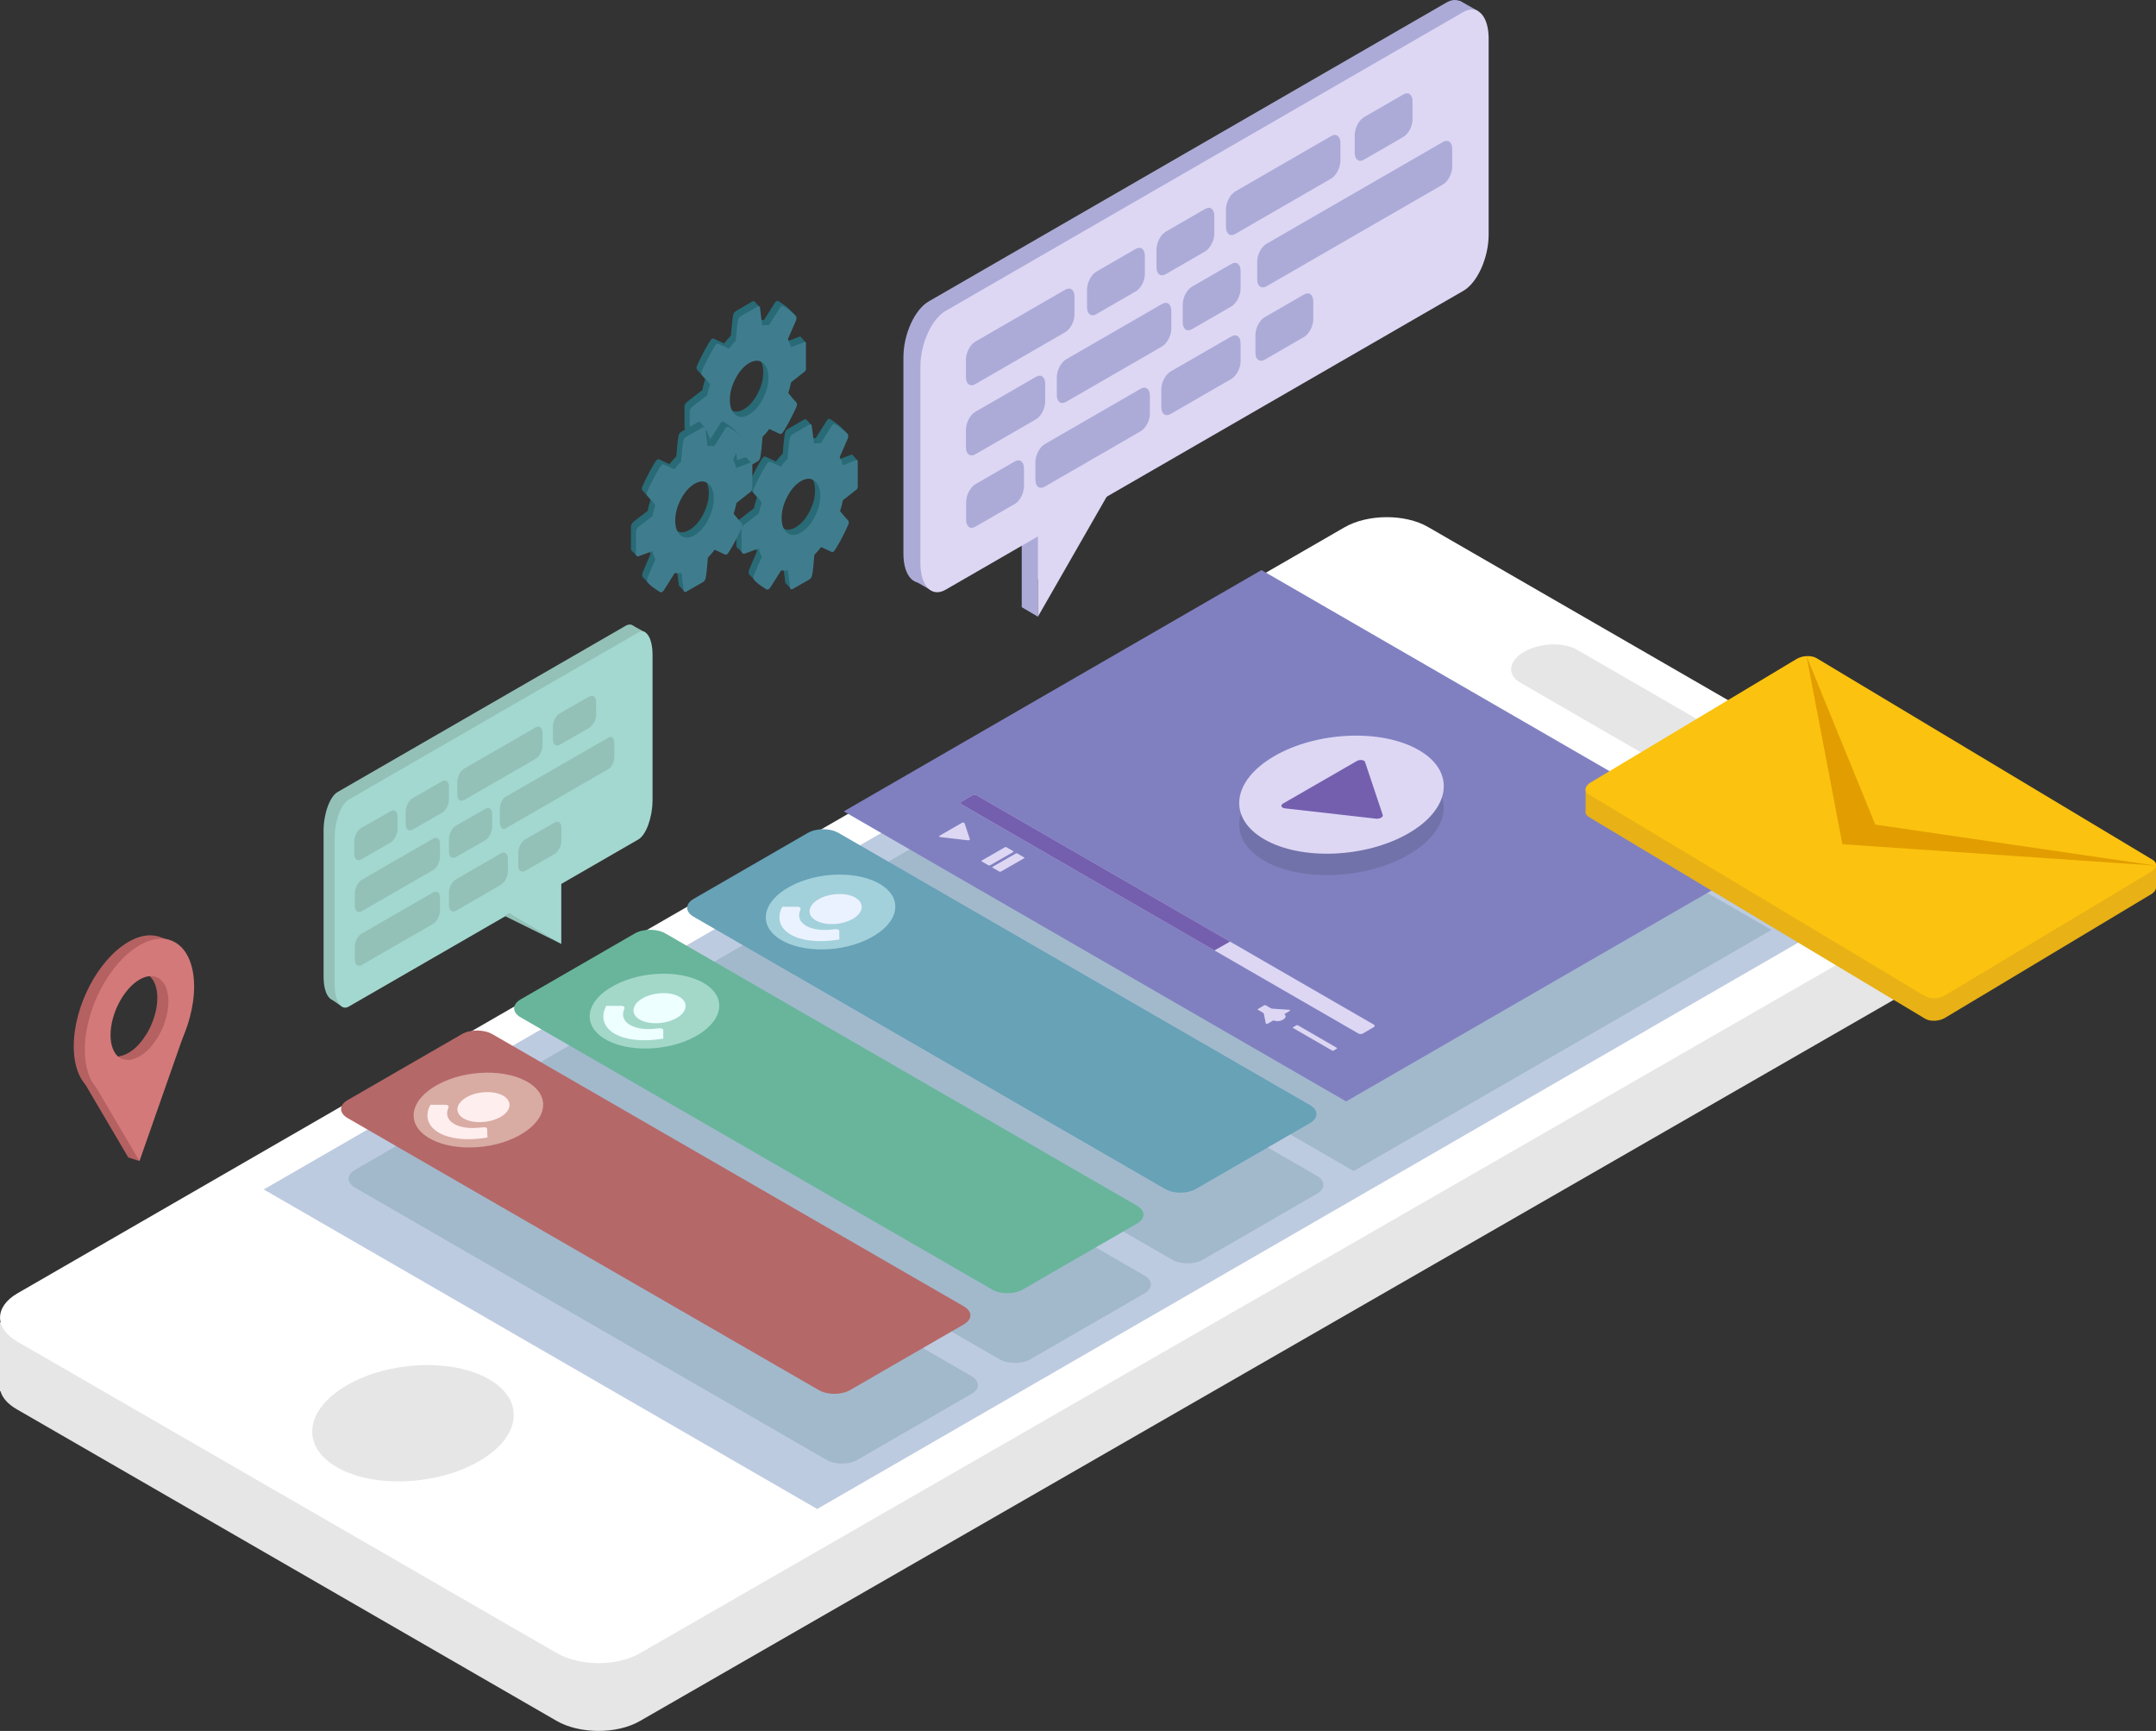 <?xml version="1.0" encoding="utf-8"?>
<!-- Generator: Adobe Illustrator 19.0.0, SVG Export Plug-In . SVG Version: 6.00 Build 0)  -->
<svg version="1.1" id="Layer_1" xmlns="http://www.w3.org/2000/svg" xmlns:xlink="http://www.w3.org/1999/xlink" x="0px" y="0px"
	 viewBox="0 0 1207.3 969.2" style="enable-background:new 0 0 1207.3 969.2;" xml:space="preserve">
<rect x="0" y="0" width="1207.3" height="969.2" fill="#333333" stroke="none"/>
<style type="text/css">
	.st0{fill:#E6E6E6;}
	.st1{fill:#FFFFFF;}
	.st2{fill:#BDCBE0;}
	.st3{fill:#A2B9CC;}
	.st4{fill:#8080C1;}
	.st5{fill:#7272AA;}
	.st6{fill:#DDD7F4;}
	.st7{fill:#745FAF;}
	.st8{fill:#67A2B7;}
	.st9{fill:#A2D1DB;}
	.st10{fill:#EBF2FF;}
	.st11{fill:#B56868;}
	.st12{fill:#D8ABA3;}
	.st13{fill:#FFEEEE;}
	.st14{fill:#68B59B;}
	.st15{fill:#A3D8C9;}
	.st16{fill:#EEFFFF;}
	.st17{fill:#E8B115;}
	.st18{fill:#FBC20F;}
	.st19{fill:#E29E00;}
	.st20{fill:#ACABD8;}
	.st21{fill:#93C1B8;}
	.st22{fill:#A3D8D0;}
	.st23{fill:#B56161;}
	.st24{fill:#D37979;}
	.st25{fill:#286A75;}
	.st26{fill:#3F7D8E;}
</style>
<path id="XMLID_267_" class="st0" d="M1113.2,522C1113.2,522,1113.2,522,1113.2,522l-0.5-39.9c0,0-19.7,1.3-49.7,3.3l-263.4-152
	c-12.9-7.5-33.9-7.5-46.9,0L102.1,708.9C39.9,728.2-0.8,740.7-0.8,740.7v37.9l1.1,0.4c1.1,3.8,4.2,7.3,9.3,10.2l302,174.3
	c12.9,7.5,33.9,7.6,46.8,0.1l744.5-428.2c6.1-3.5,9.7-8.1,10-12.7l0.4-0.1L1113.2,522z"/>
<path id="XMLID_266_" class="st1" d="M752.8,295.3L9.7,724.2c-12.9,7.5-12.9,19.5,0,27l301.9,174.3c12.9,7.5,33.8,7.7,46.7,0.2
	L1103,497.3c12.9-7.4,13-19.6,0.1-27.1L799.7,295.1C786.8,287.6,765.7,287.8,752.8,295.3z"/>
<polygon id="XMLID_265_" class="st2" points="457.6,844.9 147.7,666 722.2,334.4 1032.1,513.3 "/>
<path id="XMLID_264_" class="st0" d="M268.2,818.2c-23.6,13.6-59.2,15.1-79.6,3.3c-20.4-11.8-17.8-32.3,5.7-45.9
	c23.6-13.6,59.2-15.1,79.6-3.3C294.3,784.1,291.8,804.6,268.2,818.2z"/>
<path id="XMLID_263_" class="st0" d="M917.2,420.3l-65.9-38.1c-7.6-4.4-6.6-12.1,2.1-17.2l0,0c8.8-5.1,22.1-5.6,29.7-1.2l65.9,38.1
	c7.6,4.4,6.6,12.1-2.1,17.2l0,0C938.2,424.2,924.8,424.7,917.2,420.3z"/>
<path id="XMLID_262_" class="st3" d="M462.8,817.4L198.8,665c-4.8-2.8-4.8-7.2,0-10l63.9-36.9c4.8-2.8,12.5-2.8,17.3,0l264,152.4
	c4.8,2.8,4.8,7.2,0,10l-63.9,36.9C475.4,820.2,467.6,820.2,462.8,817.4z"/>
<path id="XMLID_261_" class="st3" d="M559.7,761.1l-264-152.4c-4.8-2.8-4.8-7.2,0-10l63.9-36.9c4.8-2.8,12.5-2.8,17.3,0l264,152.4
	c4.8,2.8,4.8,7.2,0,10L577,761.1C572.3,763.8,564.5,763.8,559.7,761.1z"/>
<path id="XMLID_260_" class="st3" d="M656.3,705.3l-264-152.4c-4.8-2.8-4.8-7.2,0-10l63.9-36.9c4.8-2.8,12.5-2.8,17.3,0l264,152.4
	c4.8,2.8,4.8,7.2,0,10l-63.9,36.9C668.9,708.1,661.1,708.1,656.3,705.3z"/>
<polygon id="XMLID_259_" class="st3" points="711.6,358.8 992,520.7 758,655.7 477.6,493.9 "/>
<polygon id="XMLID_258_" class="st4" points="753.8,616.7 472.5,454.3 706.4,319.2 987.7,481.7 "/>
<path id="XMLID_257_" class="st5" d="M788.7,478.6c-23.9,13.8-60.1,15.3-80.8,3.3c-20.7-12-18.1-32.8,5.8-46.6
	c23.9-13.8,60.1-15.3,80.8-3.3C815.2,443.9,812.6,464.8,788.7,478.6z"/>
<g id="XMLID_254_">
	<path id="XMLID_256_" class="st6" d="M788.7,466.6c-23.9,13.8-60.1,15.3-80.8,3.3c-20.7-12-18.1-32.8,5.8-46.6
		c23.9-13.8,60.1-15.3,80.8-3.3C815.2,431.9,812.6,452.8,788.7,466.6z"/>
	<path id="XMLID_255_" class="st7" d="M759.8,426.1l-41.3,23.8c-1.6,0.9-1.1,2.4,0.9,2.7l51.2,5.8c2,0.2,4.1-0.9,3.7-2.1l-9.9-29.6
		C764.1,425.5,761.5,425.1,759.8,426.1z"/>
</g>
<path id="XMLID_253_" class="st6" d="M760.7,578.7L538.3,450.3c-0.7-0.4-0.6-1.1,0.2-1.5l5.8-3.4c0.8-0.4,1.9-0.5,2.6-0.1
	l222.4,128.4c0.7,0.4,0.6,1.1-0.2,1.5l-5.8,3.4C762.5,579.1,761.4,579.1,760.7,578.7z"/>
<path id="XMLID_252_" class="st7" d="M680.1,532.2l-141.8-81.9c-0.7-0.4-0.6-1.1,0.2-1.5l5.8-3.4c0.8-0.4,1.9-0.5,2.6-0.1
	l141.9,81.9l-8.6,4.9C680.2,532.2,680.1,532.2,680.1,532.2z"/>
<g id="XMLID_243_">
	<path id="XMLID_251_" class="st6" d="M538.7,460.7l-12.5,7.2c-0.5,0.3-0.3,0.7,0.3,0.8l15.5,1.8c0.6,0.1,1.2-0.3,1.1-0.6l-3-9
		C539.9,460.5,539.2,460.4,538.7,460.7z"/>
	<path id="XMLID_250_" class="st6" d="M553.5,484.5l-3.8-2.2c-0.2-0.1-0.2-0.4,0.1-0.5l12.9-7.4c0.3-0.1,0.6-0.2,0.9,0l3.8,2.2
		c0.2,0.1,0.2,0.4-0.1,0.5l-12.9,7.4C554.1,484.6,553.7,484.6,553.5,484.5z"/>
	<path id="XMLID_249_" class="st6" d="M559.6,488l-3.8-2.2c-0.2-0.1-0.2-0.4,0.1-0.5l12.9-7.4c0.3-0.1,0.6-0.2,0.9,0l3.8,2.2
		c0.2,0.1,0.2,0.4-0.1,0.5l-12.9,7.4C560.2,488.1,559.8,488.1,559.6,488z"/>
	<path id="XMLID_248_" class="st6" d="M748.5,587.2l-1.7,1c-0.3,0.1-0.6,0.2-0.9,0l-21.8-12.6c-0.2-0.1-0.2-0.4,0.1-0.5l1.7-1
		c0.3-0.1,0.6-0.2,0.9,0l21.8,12.6C748.8,586.8,748.7,587,748.5,587.2z"/>
	<g id="XMLID_244_">
		<path id="XMLID_247_" class="st6" d="M722.1,566.1l-12.1,7c-0.5,0.3-1.2,0.2-1.2-0.1l-1.6-7.9c-0.1-0.3,0.5-0.7,1.1-0.6l13.7,0.9
			C722.5,565.4,722.5,565.8,722.1,566.1z"/>
		<path id="XMLID_246_" class="st6" d="M715.6,567.4l-3.4,2c-0.3,0.1-0.6,0.2-0.9,0l-6.9-4c-0.2-0.1-0.2-0.4,0.1-0.5l3.4-2
			c0.3-0.1,0.6-0.2,0.9,0l6.9,4C715.9,567,715.9,567.2,715.6,567.4z"/>
		<path id="XMLID_245_" class="st6" d="M718.9,567.6l-6.2,3.6c2,0.8,4,0.7,5.4-0.1l0.5-0.3C720.1,569.9,720.4,568.7,718.9,567.6z"/>
	</g>
</g>
<path id="XMLID_242_" class="st8" d="M652.4,665.7l-264-152.4c-4.8-2.8-4.8-7.2,0-10l63.9-36.9c4.8-2.8,12.5-2.8,17.3,0l264,152.4
	c4.8,2.8,4.8,7.2,0,10l-63.9,36.9C664.9,668.5,657.1,668.5,652.4,665.7z"/>
<path id="XMLID_241_" class="st9" d="M442.7,496.2c15.7-8.4,38.5-8.7,50.9-0.7c12.4,8,9.6,21.2-6.1,29.6
	c-15.7,8.4-38.5,8.7-50.9,0.7C424.2,517.8,426.9,504.6,442.7,496.2z"/>
<path id="XMLID_240_" class="st10" d="M470,524.6l0-3.3c0-0.8-1.2-1.2-2.8-1c-6.1,0.9-12,0.3-15.8-1.9c-3.8-2.2-4.8-5.6-3.2-9.1
	c0.4-0.9-0.3-1.6-1.7-1.6l-5.7,0c-1.4,0-2.6,0-2.6-0.1c0,0-0.4,0.7-0.8,1.5c-2.2,5.5-0.6,10.7,5.4,14.2c6.1,3.5,15.2,4.4,24.6,3.1
	c1.5-0.2,2.7-0.4,2.7-0.4S470,525.5,470,524.6z"/>
<path id="XMLID_239_" class="st10" d="M477.5,514.5c-6.1,3.5-15.3,3.9-20.6,0.9c-5.3-3-4.6-8.4,1.5-11.9c6.1-3.5,15.3-3.9,20.6-0.9
	C484.2,505.7,483.6,511,477.5,514.5z"/>
<g id="XMLID_234_">
	<path id="XMLID_238_" class="st11" d="M458.6,778.4L194.6,626c-4.8-2.8-4.8-7.2,0-10l63.9-36.9c4.8-2.8,12.5-2.8,17.3,0l264,152.4
		c4.8,2.8,4.8,7.2,0,10l-63.9,36.9C471.1,781.1,463.4,781.1,458.6,778.4z"/>
	<path id="XMLID_237_" class="st12" d="M245.5,607.1c15.7-8.4,38.5-8.7,50.9-0.7c12.4,8,9.6,21.2-6.1,29.6
		c-15.7,8.4-38.5,8.7-50.9,0.7C227,628.7,229.7,615.5,245.5,607.1z"/>
	<path id="XMLID_236_" class="st13" d="M272.8,632.2c0-0.5-0.4-0.8-1.1-1c-0.9-0.2-5.2,0.7-9.7,0.3c-3-0.3-5.7-1-7.7-2.2
		c-3.8-2.2-4.8-5.6-3.2-9.1c0.4-0.9-0.3-1.6-1.7-1.6l-5.7,0c-1.4,0-2.6,0-2.6-0.1c0,0-0.4,0.7-0.8,1.5c-2.2,5.5-0.6,10.7,5.4,14.2
		c6.1,3.5,15.2,4.4,24.6,3.1c1.5-0.2,2.7-0.4,2.7-0.4c0,0-0.1-0.7-0.1-1.5L272.8,632.2z"/>
	<path id="XMLID_235_" class="st13" d="M280.3,625.4c-6.1,3.5-15.3,3.9-20.6,0.9c-5.3-3-4.6-8.4,1.5-11.9c6.1-3.5,15.3-3.9,20.6-0.9
		C287,616.6,286.4,621.9,280.3,625.4z"/>
</g>
<g id="XMLID_229_">
	<path id="XMLID_233_" class="st14" d="M555.5,722l-264-152.4c-4.8-2.8-4.8-7.2,0-10l63.9-36.9c4.8-2.8,12.5-2.8,17.3,0l264,152.4
		c4.8,2.8,4.8,7.2,0,10L572.8,722C568,724.8,560.3,724.8,555.5,722z"/>
	<path id="XMLID_232_" class="st15" d="M344.1,551.7c15.7-8.4,38.5-8.7,50.9-0.7c12.4,8,9.6,21.2-6.1,29.6s-38.5,8.7-50.9,0.7
		C325.6,573.3,328.3,560,344.1,551.7z"/>
	<path id="XMLID_231_" class="st16" d="M371.4,580.1l0-3.3c0-0.8-1.2-1.2-2.8-1c-6.1,0.9-12,0.3-15.8-1.9c-3.8-2.2-4.8-5.6-3.2-9.1
		c0.4-0.9-0.3-1.6-1.7-1.6l-5.7,0c-1.4,0-2.6,0-2.6-0.1c0,0-0.4,0.7-0.8,1.5c-2.2,5.5-0.6,10.7,5.4,14.2c6.1,3.5,15.2,4.4,24.6,3.1
		c1.5-0.2,2.7-0.4,2.7-0.4S371.4,580.9,371.4,580.1z"/>
	<path id="XMLID_230_" class="st16" d="M378.9,570c-6.1,3.5-15.3,3.9-20.6,0.9c-5.3-3-4.6-8.4,1.5-11.9c6.1-3.5,15.3-3.9,20.6-0.9
		C385.6,561.1,385,566.5,378.9,570z"/>
</g>
<g id="XMLID_222_">
	<g id="XMLID_226_">
		<path id="XMLID_228_" class="st17" d="M1078,570.4L889.8,457.5c-2.9-1.7-2.5-4.7,0.8-6.7l115.4-69.2c3.3-2,8.3-2.2,11.2-0.5
			L1205.4,494c2.9,1.7,2.5,4.7-0.8,6.7l-115.4,69.2C1085.9,571.9,1080.9,572.1,1078,570.4z"/>
		<polygon id="XMLID_227_" class="st17" points="887.9,442.1 887.9,454.5 1084.4,566.3 1207.3,496.5 1207.3,484.2 		"/>
	</g>
	<g id="XMLID_223_">
		<path id="XMLID_225_" class="st18" d="M1078,557.8L889.8,444.9c-2.9-1.7-2.5-4.7,0.8-6.7L1006,369c3.3-2,8.3-2.2,11.2-0.5
			l188.2,112.9c2.9,1.7,2.5,4.7-0.8,6.7l-115.4,69.2C1085.9,559.3,1080.9,559.5,1078,557.8z"/>
		<polygon id="XMLID_224_" class="st19" points="1011.6,367.4 1031.7,472.7 1207.3,484.7 1050.1,461.7 		"/>
	</g>
</g>
<g id="XMLID_199_">
	<g id="XMLID_219_">
		<path id="XMLID_221_" class="st20" d="M810,157.5L520,324.9c-7.8,4.5-14.1-2.2-14.1-14.8V199.9c0-12.7,6.3-26.6,14.1-31.1L810,1.4
			c7.8-4.5,14.1,2.2,14.1,14.8v110.2C824.1,139.1,817.8,153,810,157.5z"/>
		<polygon id="XMLID_220_" class="st20" points="572.2,272.1 572.2,340.1 650.5,203.4 572.2,248.6 		"/>
	</g>
	<polygon id="XMLID_218_" class="st20" points="572.2,340 581.2,345.3 581.2,300 572.2,305.5 	"/>
	<polygon id="XMLID_217_" class="st20" points="513.2,325.8 521.5,330.6 827.9,6.3 817.4,0.4 513.2,183.1 	"/>
	<g id="XMLID_214_">
		<path id="XMLID_216_" class="st6" d="M819.5,162.8l-290,167.4c-7.8,4.5-14.1-2.2-14.1-14.8V205.2c0-12.7,6.3-26.6,14.1-31.1
			l290-167.4c7.8-4.5,14.1,2.2,14.1,14.8v110.2C833.5,144.4,827.3,158.3,819.5,162.8z"/>
		<polygon id="XMLID_215_" class="st6" points="581.2,277.3 581.2,345.3 659.5,208.7 581.2,253.9 		"/>
	</g>
	<g id="XMLID_200_">
		<path id="XMLID_213_" class="st20" d="M596.5,186l-50.4,29.1c-2.9,1.7-5.2-0.1-5.2-3.9v-9.9c0-3.8,2.3-8.3,5.2-10l50.4-29.1
			c2.9-1.7,5.2,0.1,5.2,3.9v9.9C601.8,179.8,599.4,184.3,596.5,186z"/>
		<path id="XMLID_212_" class="st20" d="M635.9,163.2l-22,12.7c-2.9,1.7-5.2-0.1-5.2-3.9v-9.9c0-3.8,2.3-8.3,5.2-10l22-12.7
			c2.9-1.7,5.2,0.1,5.2,3.9v9.9C641.2,157.1,638.8,161.6,635.9,163.2z"/>
		<path id="XMLID_211_" class="st20" d="M674.8,140.8l-22,12.7c-2.9,1.7-5.2-0.1-5.2-3.9v-9.9c0-3.8,2.3-8.3,5.2-10l22-12.7
			c2.9-1.7,5.2,0.1,5.2,3.9v9.9C680,134.6,677.7,139.1,674.8,140.8z"/>
		<path id="XMLID_210_" class="st20" d="M785.8,76.7l-22,12.7c-2.9,1.7-5.2-0.1-5.2-3.9v-9.9c0-3.8,2.3-8.3,5.2-10l22-12.7
			c2.9-1.7,5.2,0.1,5.2,3.9v9.9C791.1,70.5,788.7,75,785.8,76.7z"/>
		<path id="XMLID_209_" class="st20" d="M745.4,100l-53.7,31c-2.9,1.7-5.2-0.1-5.2-3.9v-9.9c0-3.8,2.3-8.3,5.2-10l53.7-31
			c2.9-1.7,5.2,0.1,5.2,3.9v9.9C750.6,93.9,748.2,98.4,745.4,100z"/>
		<path id="XMLID_208_" class="st20" d="M568.2,282.2l-22,12.7c-2.9,1.7-5.2-0.1-5.2-3.9v-9.9c0-3.8,2.3-8.3,5.2-10l22-12.7
			c2.9-1.7,5.2,0.1,5.2,3.9v9.9C573.4,276.1,571.1,280.6,568.2,282.2z"/>
		<path id="XMLID_207_" class="st20" d="M638.7,241.5l-53.7,31c-2.9,1.7-5.2-0.1-5.2-3.9v-9.9c0-3.8,2.3-8.3,5.2-10l53.7-31
			c2.9-1.7,5.2,0.1,5.2,3.9v9.9C644,235.4,641.6,239.8,638.7,241.5z"/>
		<path id="XMLID_206_" class="st20" d="M689.5,212.2l-34,19.6c-2.9,1.7-5.2-0.1-5.2-3.9V218c0-3.8,2.3-8.3,5.2-10l34-19.6
			c2.9-1.7,5.2,0.1,5.2,3.9v9.9C694.8,206,692.4,210.5,689.5,212.2z"/>
		<path id="XMLID_205_" class="st20" d="M709.2,160.3l98.8-57c2.9-1.7,5.2-6.1,5.2-10v-9.9c0-3.8-2.3-5.6-5.2-3.9l-98.8,57
			c-2.9,1.7-5.2,6.1-5.2,10v9.9C703.9,160.2,706.3,161.9,709.2,160.3z"/>
		<path id="XMLID_204_" class="st20" d="M667.5,184.3l22-12.7c2.9-1.7,5.2-6.1,5.2-10v-9.9c0-3.8-2.3-5.6-5.2-3.9l-22,12.7
			c-2.9,1.7-5.2,6.1-5.2,10v9.9C662.3,184.2,664.6,186,667.5,184.3z"/>
		<path id="XMLID_203_" class="st20" d="M708.2,201.4l22-12.7c2.9-1.7,5.2-6.1,5.2-10v-9.9c0-3.8-2.3-5.6-5.2-3.9l-22,12.7
			c-2.9,1.7-5.2,6.1-5.2,10v9.9C703,201.3,705.3,203,708.2,201.4z"/>
		<path id="XMLID_202_" class="st20" d="M597,225l53.7-31c2.9-1.7,5.2-6.1,5.2-10v-9.9c0-3.8-2.3-5.6-5.2-3.9l-53.7,31
			c-2.9,1.7-5.2,6.1-5.2,10v9.9C591.7,224.9,594.1,226.7,597,225z"/>
		<path id="XMLID_201_" class="st20" d="M546.1,254.4l34-19.6c2.9-1.7,5.2-6.1,5.2-10v-9.9c0-3.8-2.3-5.6-5.2-3.9l-34,19.6
			c-2.9,1.7-5.2,6.1-5.2,10v9.9C540.9,254.3,543.3,256,546.1,254.4z"/>
	</g>
</g>
<g id="XMLID_181_">
	<g id="XMLID_196_">
		<path id="XMLID_198_" class="st21" d="M350.5,466L189,559.3c-4.3,2.5-7.8-3.1-7.8-12.5V465c0-9.4,3.5-19,7.8-21.5l161.5-93.2
			c4.3-2.5,7.8,3.1,7.8,12.5v81.8C358.3,453.9,354.8,463.5,350.5,466z"/>
		<polygon id="XMLID_197_" class="st21" points="185.2,559.3 191.8,563.8 361.5,354.2 353.5,349.8 187.4,451.4 		"/>
	</g>
	<path id="XMLID_195_" class="st22" d="M357.5,470l-162.2,93.6c-4.3,2.5-7.9-3.1-7.9-12.5v-81.8c0-9.4,3.5-19.1,7.9-21.6l162.2-93.6
		c4.3-2.5,7.9,3.1,7.9,12.5v81.8C365.3,457.8,361.8,467.5,357.5,470z"/>
	<polygon id="XMLID_194_" class="st21" points="314.3,528.5 282.9,513 290.6,508.4 	"/>
	<polygon id="XMLID_193_" class="st22" points="314.3,477.9 314.3,528.5 256.2,494.2 314.3,460.7 	"/>
	<g id="XMLID_182_">
		<path id="XMLID_192_" class="st21" d="M218.7,471.8l-16.4,9.4c-2.1,1.2-3.9-0.1-3.9-2.9V471c0-2.9,1.7-6.2,3.9-7.4l16.4-9.4
			c2.1-1.2,3.9,0.1,3.9,2.9v7.3C222.5,467.2,220.8,470.5,218.7,471.8z"/>
		<path id="XMLID_191_" class="st21" d="M247.5,455.1l-16.4,9.4c-2.1,1.2-3.9-0.1-3.9-2.9v-7.3c0-2.9,1.7-6.2,3.9-7.4l16.4-9.4
			c2.1-1.2,3.9,0.1,3.9,2.9v7.3C251.4,450.6,249.7,453.9,247.5,455.1z"/>
		<path id="XMLID_190_" class="st21" d="M329.9,407.6l-16.4,9.4c-2.1,1.2-3.9-0.1-3.9-2.9v-7.3c0-2.9,1.7-6.2,3.9-7.4l16.4-9.4
			c2.1-1.2,3.9,0.1,3.9,2.9v7.3C333.8,403,332.1,406.3,329.9,407.6z"/>
		<path id="XMLID_189_" class="st21" d="M299.9,424.9l-39.9,23c-2.1,1.2-3.9-0.1-3.9-2.9v-7.3c0-2.9,1.7-6.2,3.9-7.4l39.9-23
			c2.1-1.2,3.9,0.1,3.9,2.9v7.3C303.8,420.3,302,423.7,299.9,424.9z"/>
		<path id="XMLID_188_" class="st21" d="M242.5,517.3l-39.9,23c-2.1,1.2-3.9-0.1-3.9-2.9v-7.3c0-2.9,1.7-6.2,3.9-7.4l39.9-23
			c2.1-1.2,3.9,0.1,3.9,2.9v7.3C246.3,512.8,244.6,516.1,242.5,517.3z"/>
		<path id="XMLID_187_" class="st21" d="M280.5,495.4l-25.2,14.6c-2.1,1.2-3.9-0.1-3.9-2.9v-7.3c0-2.9,1.7-6.2,3.9-7.4l25.2-14.6
			c2.1-1.2,3.9,0.1,3.9,2.9v7.3C284.4,490.8,282.7,494.1,280.5,495.4z"/>
		<path id="XMLID_186_" class="st21" d="M283,463.9l57.9-33.4c1.7-1,3.1-4.1,3.1-6.9v-7.3c0-2.9-1.4-4.4-3.1-3.4L283,446.2
			c-1.7,1-3.1,4.1-3.1,6.9v7.3C280,463.3,281.3,464.8,283,463.9z"/>
		<path id="XMLID_185_" class="st21" d="M255.3,479.9l16.4-9.4c2.1-1.2,3.9-4.6,3.9-7.4v-7.3c0-2.9-1.7-4.2-3.9-2.9l-16.4,9.4
			c-2.1,1.2-3.9,4.6-3.9,7.4v7.3C251.4,479.8,253.1,481.1,255.3,479.9z"/>
		<path id="XMLID_184_" class="st21" d="M294.1,487.6l16.4-9.4c2.1-1.2,3.9-4.6,3.9-7.4v-7.3c0-2.9-1.7-4.2-3.9-2.9l-16.4,9.4
			c-2.1,1.2-3.9,4.6-3.9,7.4v7.3C290.2,487.5,291.9,488.8,294.1,487.6z"/>
		<path id="XMLID_183_" class="st21" d="M202.6,510.2l39.9-23c2.1-1.2,3.9-4.6,3.9-7.4v-7.3c0-2.9-1.7-4.2-3.9-2.9l-39.9,23
			c-2.1,1.2-3.9,4.6-3.9,7.4v7.3C198.7,510.1,200.5,511.5,202.6,510.2z"/>
	</g>
</g>
<g id="XMLID_64_">
	<g id="XMLID_176_">
		<path id="XMLID_180_" class="st23" d="M62.3,590.9c2.7,1.4,6,0.7,9.6-1.3s6.9-5.2,9.6-9.7l18-10.4l-27.6,78.7l-27.6-46.9
			L62.3,590.9z"/>
		<path id="XMLID_177_" class="st23" d="M41.3,585.8c0,22.5,13.7,32.9,30.6,23.1s30.6-35.9,30.6-58.4c0-22.5-13.7-32.9-30.6-23.1
			S41.3,563.3,41.3,585.8z M55.7,577.5c0-11.9,7.3-25.8,16.2-31c8.9-5.2,16.2,0.3,16.2,12.2s-7.3,25.8-16.2,31
			C62.9,594.9,55.7,589.4,55.7,577.5z"/>
	</g>
	<path id="XMLID_175_" class="st23" d="M95.9,526.7l-8.1-2.5c0,0,3.6,5.3,4,5.2S95.9,526.7,95.9,526.7z"/>
	<polygon id="XMLID_174_" class="st23" points="71.9,648.1 78.1,650.1 74.2,638.8 	"/>
	<g id="XMLID_66_">
		<path id="XMLID_139_" class="st24" d="M68.5,592.8c2.7,1.4,6,0.7,9.6-1.3s6.9-5.2,9.6-9.7l18-10.4l-27.6,78.7l-27.6-46.9
			L68.5,592.8z"/>
		<path id="XMLID_67_" class="st24" d="M47.5,587.7c0,22.5,13.7,32.9,30.6,23.1s30.6-35.9,30.6-58.4c0-22.5-13.7-32.9-30.6-23.1
			S47.5,565.2,47.5,587.7z M61.9,579.5c0-11.9,7.3-25.8,16.2-31c8.9-5.2,16.2,0.3,16.2,12.2s-7.3,25.8-16.2,31
			C69.1,596.9,61.9,591.4,61.9,579.5z"/>
	</g>
</g>
<path id="XMLID_20_" class="st25" d="M451.1,191.7l-2.6-3c-0.2-0.3-0.4-0.3-0.8-0.2l-7.7,2.9c-0.4-1.6-1-3.1-1.7-4.5
	c0.5-1.2,1.3-3,2.3-5.3s1.7-4,2.2-5c0.1-0.1,0.1-0.3,0.1-0.4l2.8,0.8l-2.7-2.8l0,0c0-0.1-0.1-0.1-0.1-0.1c-1-1.3-3.3-3.2-7-5.5
	c-0.3-0.2-0.7-0.2-1.1,0c-0.4,0.2-0.8,0.6-1,1.1l-6,9.5c-1.2-0.1-2.4-0.1-3.8,0.1l-0.8-6.2l2.2-1.2l-2.8-3c0,0-0.2-0.1-0.2-0.1
	l-0.1,0v0c0,0,0-0.1,0-0.1c-0.3-0.1-0.6-0.1-1,0.1l-9.3,5.4c-0.8,0.5-1.3,1.3-1.5,2.5c-0.4,2.1-0.8,5.8-1.2,11.2
	c-1.3,1.3-2.6,2.8-3.8,4.4l-5.8-2.7c-0.4-0.2-0.7-0.1-1.1,0.1c-0.6,0.4-1.9,2.5-4,6.3c-2,3.9-3.4,6.7-4.2,8.5
	c-0.3,0.6-0.4,1.1-0.4,1.5c0,0.5,0.1,0.8,0.4,1.1c1.9,2,3.4,3.7,4.5,5.2c-0.7,2.1-1.3,4.2-1.6,6.1l-7.9,6.1
	c-0.3,0.3-1.1,0.7-1.3,1.2c-0.2,0.5-0.8,1-0.8,1.5v12.5c0,0.5,0.6,0.9,0.8,1.1l3.1,3l1.2-4l4.7-1.8c0.4,1.6,1,3.1,1.8,4.6
	c-0.5,1.2-1.3,3-2.3,5.3c-1,2.3-1.7,4-2.1,5c-0.2,0.5-0.3,1-0.3,1.5c0,0.5,0.1,0.9,0.3,1.1c0.3,0.4,0.6,0.7,1.1,1.1l2,2.1l0-0.5
	c1.1,0.8,2.3,1.7,3.9,2.6c0.3,0.2,0.7,0.2,1.1,0c0.4-0.2,0.8-0.6,1.1-1.1l6-9.5c1.2,0.1,2.4,0.1,3.8-0.1l1.2,9.7
	c0,0.5,0.2,0.8,0.5,0.9l2.8,3l0.2-4.2l7.4-4.3c0.8-0.5,1.3-1.3,1.5-2.5c0.4-2.1,0.8-5.8,1.2-11.2c1.3-1.3,2.6-2.8,3.8-4.4l5.8,2.7
	c0.4,0.1,0.8,0.1,1.1-0.1c0.6-0.4,1.9-2.5,4-6.3c2-3.8,3.4-6.7,4.2-8.5c0.3-0.5,0.4-1,0.4-1.5c0-0.5-0.1-0.9-0.4-1.2
	c-2-2.1-3.5-3.9-4.5-5.2c0.6-1.7,1.1-3.7,1.6-6.1l7.8-6.1c0.3-0.3,0.2-0.7,0.5-1.2c0.2-0.5-0.1-1-0.1-1.5v-7.9L451.1,191.7z
	 M424.2,220.5c-2.1,4-4.7,6.9-7.6,8.6s-5.5,1.8-7.6,0.2c-2.1-1.6-3.2-4.4-3.2-8.4c0-4,1.1-8,3.2-12c2.1-4,4.7-6.9,7.6-8.6
	s5.5-1.8,7.6-0.2c2.1,1.6,3.2,4.4,3.2,8.4S426.3,216.5,424.2,220.5z"/>
<path id="XMLID_19_" class="st26" d="M451.2,191.7c-0.2-0.3-0.4-0.3-0.7-0.2l-7.6,2.9c-0.4-1.6-1-3.1-1.7-4.5c0.5-1.2,1.3-3,2.3-5.3
	c1-2.3,1.7-4,2.2-5c0.2-0.5,0.3-1,0.3-1.5c0-0.5-0.1-0.9-0.3-1.1c-1-1.3-3.3-3.2-7-5.5c-0.3-0.2-0.7-0.2-1.1,0
	c-0.4,0.2-0.8,0.6-1,1.1l-6,9.5c-1.2-0.1-2.4-0.1-3.8,0.1l-1.2-9.7c0-0.5-0.2-0.8-0.5-0.9s-0.6-0.1-1,0.1l-9.4,5.4
	c-0.8,0.5-1.3,1.3-1.5,2.5c-0.4,2.1-0.8,5.8-1.2,11.2c-1.3,1.3-2.6,2.8-3.8,4.4l-5.8-2.7c-0.4-0.2-0.7-0.1-1.1,0.1
	c-0.6,0.4-1.9,2.5-4,6.3c-2,3.9-3.4,6.7-4.2,8.5c-0.3,0.6-0.4,1.1-0.4,1.5c0,0.5,0.1,0.8,0.4,1.1c1.9,2,3.4,3.7,4.5,5.2
	c-0.7,2.1-1.3,4.2-1.6,6.1l-7.9,6.1c-0.3,0.3-1,0.7-1.2,1.2c-0.2,0.5-0.7,1-0.7,1.5v12.5c0,0.5,0.5,0.9,0.7,1.1
	c0.2,0.3,0.7,0.3,1.1,0.2l7.8-2.9c0.4,1.6,1,3.1,1.8,4.6c-0.5,1.2-1.2,3-2.3,5.3c-1,2.3-1.7,4-2.1,5c-0.2,0.5-0.3,1-0.3,1.5
	c0,0.5,0.1,0.9,0.3,1.1c1.1,1.4,3.4,3.2,7,5.4c0.3,0.2,0.7,0.2,1.1,0c0.4-0.2,0.8-0.6,1.1-1.1l6-9.5c1.2,0.1,2.4,0.1,3.8-0.1
	l1.2,9.7c0,0.5,0.2,0.8,0.5,0.9s0.6,0.1,1-0.1l9.4-5.4c0.8-0.5,1.3-1.3,1.5-2.5c0.4-2.1,0.8-5.8,1.2-11.2c1.3-1.3,2.6-2.8,3.8-4.4
	l5.8,2.7c0.4,0.1,0.8,0.1,1.1-0.1c0.6-0.4,1.9-2.5,4-6.3c2-3.8,3.4-6.7,4.2-8.5c0.3-0.5,0.4-1,0.4-1.5c0-0.5-0.1-0.9-0.4-1.2
	c-2-2.1-3.5-3.9-4.5-5.2c0.6-1.7,1.1-3.7,1.6-6.1l7.8-6.1c0.3-0.3,0.3-0.7,0.5-1.2c0.2-0.5,0-1,0-1.5v-12.5
	C451.2,192.4,451.4,192,451.2,191.7z M427.1,223.5c-2.1,4-4.7,6.9-7.6,8.6c-3,1.7-5.5,1.8-7.6,0.2c-2.1-1.6-3.2-4.4-3.2-8.4
	s1.1-8,3.2-12s4.7-6.9,7.6-8.6c3-1.7,5.5-1.8,7.6-0.2c2.1,1.6,3.2,4.4,3.2,8.4S429.2,219.5,427.1,223.5z"/>
<path id="XMLID_11_" class="st25" d="M480.1,257.8l-2.6-3c-0.2-0.3-0.4-0.3-0.8-0.2l-7.7,2.9c-0.4-1.6-1-3.1-1.7-4.5
	c0.5-1.2,1.3-3,2.3-5.3s1.7-4,2.2-5c0.1-0.1,0.1-0.3,0.1-0.4l2.8,0.8l-2.7-2.8l0,0c0-0.1-0.1-0.1-0.1-0.1c-1-1.3-3.3-3.2-7-5.5
	c-0.3-0.2-0.7-0.2-1.1,0c-0.4,0.2-0.8,0.6-1,1.1l-6,9.5c-1.2-0.1-2.4-0.1-3.8,0.1l-0.8-6.2l2.2-1.2l-2.8-3c0,0-0.2-0.1-0.2-0.1
	l-0.1,0v0c0,0,0-0.1,0-0.1c-0.3-0.1-0.6-0.1-1,0.1l-9.3,5.4c-0.8,0.5-1.3,1.3-1.5,2.5c-0.4,2.1-0.8,5.8-1.2,11.2
	c-1.3,1.3-2.6,2.8-3.8,4.4l-5.8-2.7c-0.4-0.2-0.7-0.1-1.1,0.1c-0.6,0.4-1.9,2.5-4,6.3c-2,3.9-3.4,6.7-4.2,8.5
	c-0.3,0.6-0.4,1.1-0.4,1.5c0,0.5,0.1,0.8,0.4,1.1c1.9,2,3.4,3.7,4.5,5.2c-0.7,2.1-1.3,4.2-1.6,6.1l-7.9,6.1
	c-0.3,0.3-1.1,0.7-1.3,1.2c-0.2,0.5-0.8,1-0.8,1.5v12.5c0,0.5,0.6,0.9,0.8,1.1l3.1,3l1.2-4l4.7-1.8c0.4,1.6,1,3.1,1.8,4.6
	c-0.5,1.2-1.3,3-2.3,5.3c-1,2.3-1.7,4-2.1,5c-0.2,0.5-0.3,1-0.3,1.5c0,0.5,0.1,0.9,0.3,1.1c0.3,0.4,0.6,0.7,1.1,1.1l2,2.1l0-0.5
	c1.1,0.8,2.3,1.7,3.9,2.6c0.3,0.2,0.7,0.2,1.1,0c0.4-0.2,0.8-0.6,1.1-1.1l6-9.5c1.2,0.1,2.4,0.1,3.8-0.1l1.2,9.7
	c0,0.5,0.2,0.8,0.5,0.9l2.8,3l0.2-4.2l7.4-4.3c0.8-0.5,1.3-1.3,1.5-2.5c0.4-2.1,0.8-5.8,1.2-11.2c1.3-1.3,2.6-2.8,3.8-4.4l5.8,2.7
	c0.4,0.1,0.8,0.1,1.1-0.1c0.6-0.4,1.9-2.5,4-6.3c2-3.8,3.4-6.7,4.2-8.5c0.3-0.5,0.4-1,0.4-1.5c0-0.5-0.1-0.9-0.4-1.2
	c-2-2.1-3.5-3.9-4.5-5.2c0.6-1.7,1.1-3.7,1.6-6.1l7.8-6.1c0.3-0.3,0.2-0.7,0.5-1.2c0.2-0.5-0.1-1-0.1-1.5v-7.9L480.1,257.8z
	 M453.2,286.6c-2.1,4-4.7,6.9-7.6,8.6s-5.5,1.8-7.6,0.2c-2.1-1.6-3.2-4.4-3.2-8.4c0-4,1.1-8,3.2-12c2.1-4,4.7-6.9,7.6-8.6
	s5.5-1.8,7.6-0.2c2.1,1.6,3.2,4.4,3.2,8.4S455.3,282.6,453.2,286.6z"/>
<path id="XMLID_8_" class="st26" d="M480.2,257.8c-0.2-0.3-0.4-0.3-0.7-0.2l-7.6,2.9c-0.4-1.6-1-3.1-1.7-4.5c0.5-1.2,1.3-3,2.3-5.3
	c1-2.3,1.7-4,2.2-5c0.2-0.5,0.3-1,0.3-1.5c0-0.5-0.1-0.9-0.3-1.1c-1-1.3-3.3-3.2-7-5.5c-0.3-0.2-0.7-0.2-1.1,0
	c-0.4,0.2-0.8,0.6-1,1.1l-6,9.5c-1.2-0.1-2.4-0.1-3.8,0.1l-1.2-9.7c0-0.5-0.2-0.8-0.5-0.9s-0.6-0.1-1,0.1l-9.4,5.4
	c-0.8,0.5-1.3,1.3-1.5,2.5c-0.4,2.1-0.8,5.8-1.2,11.2c-1.3,1.3-2.6,2.8-3.8,4.4l-5.8-2.7c-0.4-0.2-0.7-0.1-1.1,0.1
	c-0.6,0.4-1.9,2.5-4,6.3c-2,3.9-3.4,6.7-4.2,8.5c-0.3,0.6-0.4,1.1-0.4,1.5c0,0.5,0.1,0.8,0.4,1.1c1.9,2,3.4,3.7,4.5,5.2
	c-0.7,2.1-1.3,4.2-1.6,6.1l-7.9,6.1c-0.3,0.3-1,0.7-1.2,1.2c-0.2,0.5-0.7,1-0.7,1.5v12.5c0,0.5,0.5,0.9,0.7,1.1
	c0.2,0.3,0.7,0.3,1.1,0.2l7.8-2.9c0.4,1.6,1,3.1,1.8,4.6c-0.5,1.2-1.2,3-2.3,5.3c-1,2.3-1.7,4-2.1,5c-0.2,0.5-0.3,1-0.3,1.5
	c0,0.5,0.1,0.9,0.3,1.1c1.1,1.4,3.4,3.2,7,5.4c0.3,0.2,0.7,0.2,1.1,0c0.4-0.2,0.8-0.6,1.1-1.1l6-9.5c1.2,0.1,2.4,0.1,3.8-0.1
	l1.2,9.7c0,0.5,0.2,0.8,0.5,0.9s0.6,0.1,1-0.1l9.4-5.4c0.8-0.5,1.3-1.3,1.5-2.5c0.4-2.1,0.8-5.8,1.2-11.2c1.3-1.3,2.6-2.8,3.8-4.4
	l5.8,2.7c0.4,0.1,0.8,0.1,1.1-0.1c0.6-0.4,1.9-2.5,4-6.3c2-3.8,3.4-6.7,4.2-8.5c0.3-0.5,0.4-1,0.4-1.5c0-0.5-0.1-0.9-0.4-1.2
	c-2-2.1-3.5-3.9-4.5-5.2c0.6-1.7,1.1-3.7,1.6-6.1l7.8-6.1c0.3-0.3,0.3-0.7,0.5-1.2c0.2-0.5,0-1,0-1.5V259
	C480.2,258.5,480.4,258.1,480.2,257.8z M456.1,289.6c-2.1,4-4.7,6.9-7.6,8.6c-3,1.7-5.5,1.8-7.6,0.2c-2.1-1.6-3.2-4.4-3.2-8.4
	s1.1-8,3.2-12s4.7-6.9,7.6-8.6c3-1.7,5.5-1.8,7.6-0.2c2.1,1.6,3.2,4.4,3.2,8.4S458.2,285.6,456.1,289.6z"/>
<path id="XMLID_5_" class="st25" d="M420.8,259.3l-2.8-3c-0.2-0.3-0.5-0.3-0.9-0.2l-7.7,2.9c-0.4-1.6-1-3.1-1.7-4.5
	c0.5-1.2,1.3-3,2.3-5.3s1.7-4,2.2-5c0.1-0.1,0.1-0.3,0.1-0.4l2.8,0.8l-2.7-2.8l0,0c0-0.1-0.1-0.1-0.1-0.1c-1-1.3-3.3-3.2-7-5.5
	c-0.3-0.2-0.7-0.2-1.1,0c-0.4,0.2-0.8,0.6-1,1.1l-6,9.5c-1.2-0.1-2.4-0.1-3.8,0.1l-0.8-6.2l2.2-1.2l-2.7-3c0,0,0.1-0.1,0.1-0.1v0v0
	c0,0-0.2-0.1-0.3-0.1c-0.3-0.1-0.7-0.1-1.1,0.1l-9.4,5.4c-0.8,0.5-1.3,1.3-1.5,2.5c-0.4,2.1-0.8,5.8-1.2,11.2
	c-1.3,1.3-2.6,2.8-3.8,4.4l-5.8-2.7c-0.4-0.2-0.7-0.1-1.1,0.1c-0.6,0.4-1.9,2.5-4,6.3c-2,3.9-3.4,6.7-4.2,8.5
	c-0.3,0.6-0.4,1.1-0.4,1.5c0,0.5,0.1,0.8,0.4,1.1c1.9,2,3.4,3.7,4.5,5.2c-0.7,2.1-1.3,4.2-1.6,6.1l-7.9,6.1c-0.3,0.3-0.8,0.7-1,1.2
	c-0.2,0.5-0.5,1-0.5,1.5v12.5c0,0.5,0.3,0.9,0.5,1.1l2.9,3l1.2-4l4.7-1.8c0.4,1.6,1,3.1,1.7,4.6c-0.5,1.2-1.3,3-2.3,5.3
	c-1,2.3-1.7,4-2.1,5c-0.2,0.5-0.3,1-0.3,1.5c0,0.5,0.1,0.9,0.3,1.1c0.3,0.4,0.6,0.7,1.1,1.1l2,2.1l0-0.5c1.1,0.8,2.3,1.7,3.9,2.6
	c0.3,0.2,0.7,0.2,1.1,0c0.4-0.2,0.8-0.6,1.1-1.1l6-9.5c1.2,0.1,2.4,0.1,3.8-0.1l1.2,9.7c0,0.5,0.2,0.8,0.5,0.9l2.8,3l0.2-4.2
	l7.4-4.3c0.8-0.5,1.3-1.3,1.5-2.5c0.4-2.1,0.8-5.8,1.2-11.2c1.3-1.3,2.6-2.8,3.8-4.4l5.8,2.7c0.4,0.1,0.8,0.1,1.1-0.1
	c0.6-0.4,1.9-2.5,4-6.3c2-3.8,3.4-6.7,4.2-8.5c0.3-0.5,0.4-1,0.4-1.5c0-0.5-0.1-0.9-0.4-1.2c-2-2.1-3.5-3.9-4.5-5.2
	c0.6-1.7,1.1-3.7,1.6-6.1l7.8-6.1c0.3-0.3,0.5-0.7,0.7-1.2c0.2-0.5,0.2-1,0.2-1.5V262L420.8,259.3z M393.7,288.1
	c-2.1,4-4.7,6.9-7.6,8.6s-5.5,1.8-7.6,0.2c-2.1-1.6-3.2-4.4-3.2-8.4c0-4,1.1-8,3.2-12c2.1-4,4.7-6.9,7.6-8.6s5.5-1.8,7.6-0.2
	c2.1,1.6,3.2,4.4,3.2,8.4S395.8,284.1,393.7,288.1z"/>
<path id="XMLID_1_" class="st26" d="M420.9,259.3c-0.2-0.3-0.5-0.3-0.9-0.2l-7.7,2.9c-0.4-1.6-1-3.1-1.7-4.5c0.5-1.2,1.3-3,2.3-5.3
	c1-2.3,1.7-4,2.2-5c0.2-0.5,0.3-1,0.3-1.5c0-0.5-0.1-0.9-0.3-1.1c-1-1.3-3.3-3.2-7-5.5c-0.3-0.2-0.7-0.2-1.1,0
	c-0.4,0.2-0.8,0.6-1,1.1l-6,9.5c-1.2-0.1-2.4-0.1-3.8,0.1l-1.2-9.7c0-0.5-0.2-0.8-0.5-0.9s-0.6-0.1-1,0.1l-9.4,5.4
	c-0.8,0.5-1.3,1.3-1.5,2.5c-0.4,2.1-0.8,5.8-1.2,11.2c-1.3,1.3-2.6,2.8-3.8,4.4l-5.8-2.7c-0.4-0.2-0.7-0.1-1.1,0.1
	c-0.6,0.4-1.9,2.5-4,6.3c-2,3.9-3.4,6.7-4.2,8.5c-0.3,0.6-0.4,1.1-0.4,1.5c0,0.5,0.1,0.8,0.4,1.1c1.9,2,3.4,3.7,4.5,5.2
	c-0.7,2.1-1.3,4.2-1.6,6.1l-7.9,6.1c-0.3,0.3-0.7,0.7-0.9,1.2c-0.2,0.5-0.5,1-0.5,1.5v12.5c0,0.5,0.2,0.9,0.5,1.1
	c0.2,0.3,0.6,0.3,0.9,0.2l7.8-2.9c0.4,1.6,1,3.1,1.7,4.6c-0.5,1.2-1.3,3-2.3,5.3c-1,2.3-1.7,4-2.1,5c-0.2,0.5-0.3,1-0.3,1.5
	c0,0.5,0.1,0.9,0.3,1.1c1.1,1.4,3.4,3.2,7,5.4c0.3,0.2,0.7,0.2,1.1,0c0.4-0.2,0.8-0.6,1.1-1.1l6-9.5c1.2,0.1,2.4,0.1,3.8-0.1
	l1.2,9.7c0,0.5,0.2,0.8,0.5,0.9s0.6,0.1,1-0.1l9.4-5.4c0.8-0.5,1.3-1.3,1.5-2.5c0.4-2.1,0.8-5.8,1.2-11.2c1.3-1.3,2.6-2.8,3.8-4.4
	l5.8,2.7c0.4,0.1,0.8,0.1,1.1-0.1c0.6-0.4,1.9-2.5,4-6.3c2-3.8,3.4-6.7,4.2-8.5c0.3-0.5,0.4-1,0.4-1.5c0-0.5-0.1-0.9-0.4-1.2
	c-2-2.1-3.5-3.9-4.5-5.2c0.6-1.7,1.1-3.7,1.6-6.1l7.8-6.1c0.3-0.3,0.6-0.7,0.8-1.2c0.2-0.5,0.3-1,0.3-1.5v-12.5
	C421.2,260,421.1,259.6,420.9,259.3z M396.5,291.1c-2.1,4-4.7,6.9-7.6,8.6c-3,1.7-5.5,1.8-7.6,0.2c-2.1-1.6-3.2-4.4-3.2-8.4
	s1.1-8,3.2-12s4.7-6.9,7.6-8.6c3-1.7,5.5-1.8,7.6-0.2c2.1,1.6,3.2,4.4,3.2,8.4S398.6,287,396.5,291.1z"/>
</svg>
